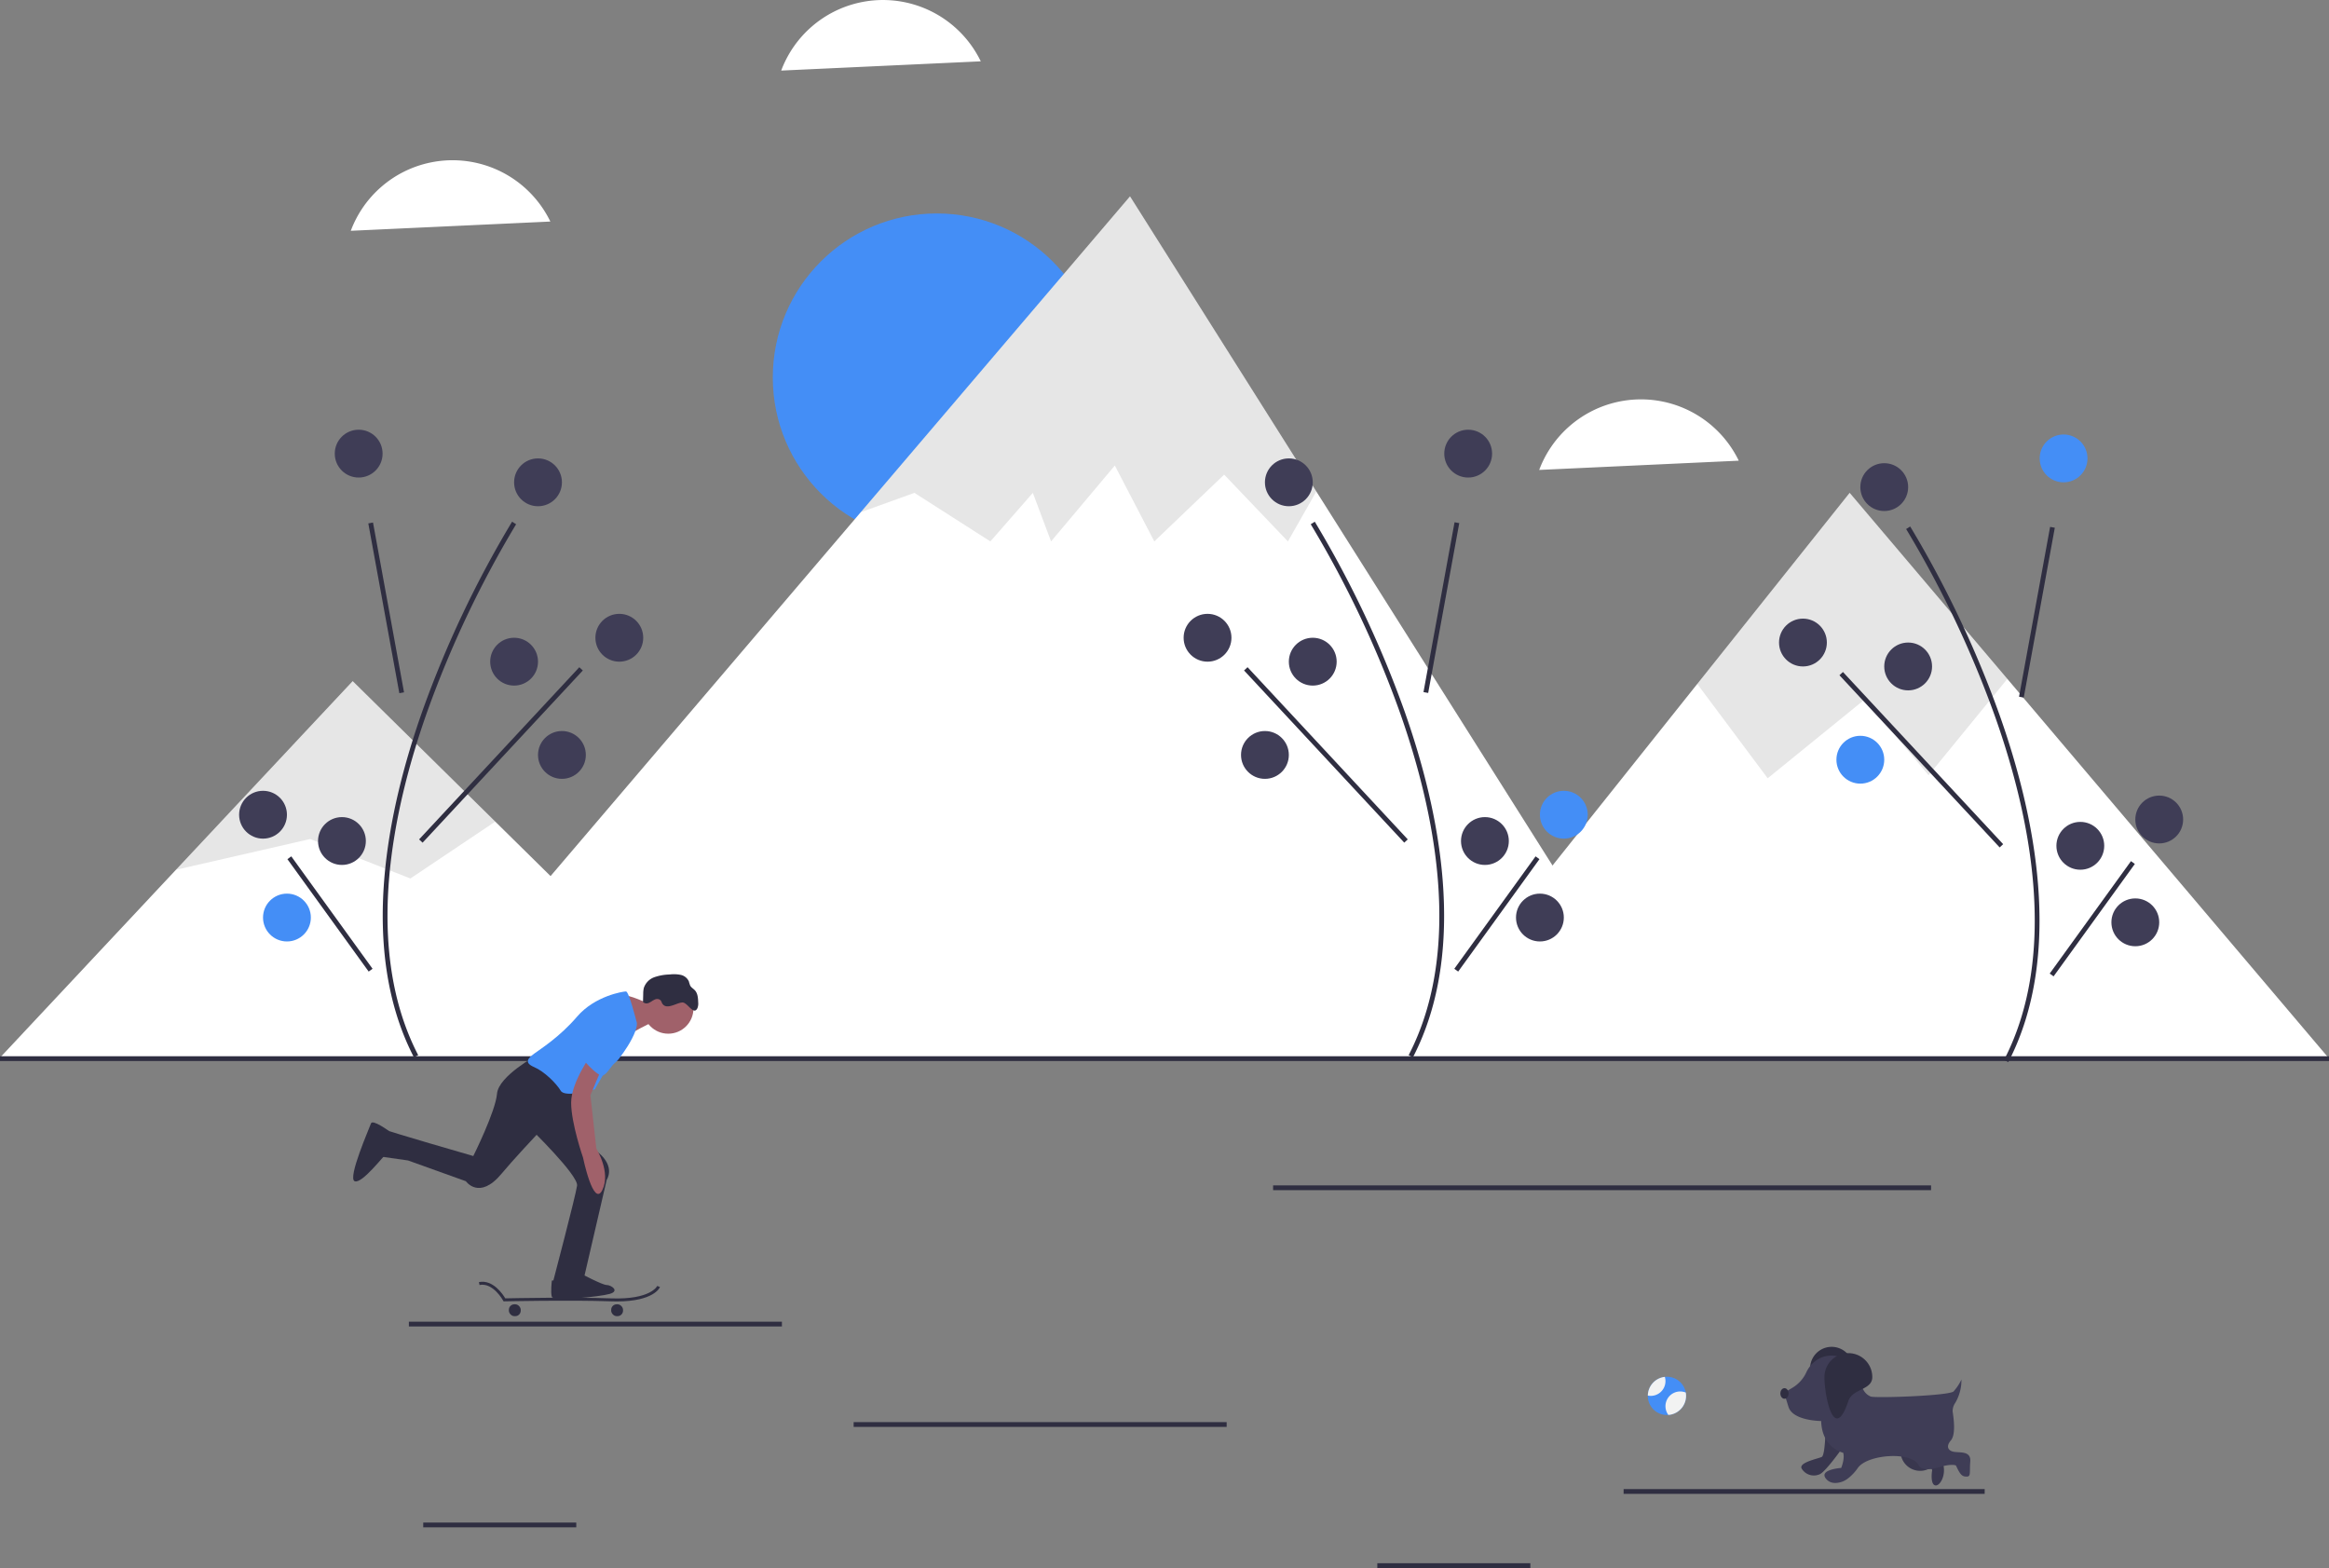 <?xml version="1.0" encoding="UTF-8" standalone="no"?>
<svg
   xmlns:dc="http://purl.org/dc/elements/1.1/"
   xmlns:cc="http://creativecommons.org/ns#"
   xmlns:rdf="http://www.w3.org/1999/02/22-rdf-syntax-ns#"
   xmlns:svg="http://www.w3.org/2000/svg"
   xmlns="http://www.w3.org/2000/svg"
   xmlns:sodipodi="http://sodipodi.sourceforge.net/DTD/sodipodi-0.dtd"
   xmlns:inkscape="http://www.inkscape.org/namespaces/inkscape"
   id="a93a6f04-9f48-4989-8d4f-bcc04991c500"
   data-name="Layer 1"
   width="974"
   height="655.694"
   viewBox="0 0 974 655.694"
   version="1.1"
   sodipodi:docname="undraw_nature_fun_n9lv.svg"
   inkscape:version="0.92.5 (0.92.5+68)">
  <rect x="0" y="0" width="974" height="655.694" fill="#808080" stroke="none"/>
  <defs
     id="defs193" />
  <sodipodi:namedview
     pagecolor="#ffffff"
     bordercolor="#666666"
     borderopacity="1"
     objecttolerance="10"
     gridtolerance="10"
     guidetolerance="10"
     inkscape:pageopacity="0"
     inkscape:pageshadow="2"
     inkscape:window-width="3840"
     inkscape:window-height="2062"
     id="namedview191"
     showgrid="false"
     inkscape:zoom="2.7650086"
     inkscape:cx="291.34058"
     inkscape:cy="342.31358"
     inkscape:window-x="0"
     inkscape:window-y="0"
     inkscape:window-maximized="1"
     inkscape:current-layer="a93a6f04-9f48-4989-8d4f-bcc04991c500" />
  <title
     id="title2">nature_fun</title>
  <circle
     cx="391.76"
     cy="157.835"
     r="68.573"
     fill="#448ef6"
     id="circle4" />
  <polyline
     points="307.638 442.615 227.09 363.249 207.115 343.566 147.495 284.822 73.589 363.718 0 442.285"
     fill="#f2f2f2"
     id="polyline6"
     style="fill:#ffffff" />
  <polygon
     points="704.31 443.094 159.71 443.094 227.09 370.054 351.58 224.034 359.97 214.194 472.58 82.104 550.5 205.514 552.54 208.744 651.67 365.724 704.31 443.094"
     fill="#f2f2f2"
     id="polygon8"
     style="fill:#ffffff" />
  <polyline
     points="974 442.615 839.483 283.895 773.539 206.09 709.804 286.003 651.67 358.918 585.18 442.285"
     fill="#f2f2f2"
     id="polyline10"
     style="fill:#ffffff" />
  <polygon
     points="207.115 343.566 171.622 367.363 129.717 350.855 73.589 363.718 147.495 284.822 207.115 343.566"
     opacity="0.1"
     id="polygon12" />
  <polygon
     points="550.5 205.514 538.61 226.404 511.95 198.474 482.74 226.404 466.23 194.664 439.56 226.404 431.94 206.094 414.17 226.404 382.42 206.094 359.97 214.194 472.58 82.104 550.5 205.514"
     opacity="0.1"
     id="polygon14" />
  <polygon
     points="839.483 283.895 806.555 324.187 779.888 292.441 739.253 325.457 709.804 286.003 773.539 206.09 839.483 283.895"
     opacity="0.1"
     id="polygon16" />
  <path
     d="M952.889,566.306l-1.777-.918c23.082-44.624,10.739-102.575-3.679-143.332a439.292,439.292,0,0,0-37.278-78.675l1.69-1.068a441.536,441.536,0,0,1,37.472,79.075C963.868,462.518,976.298,521.047,952.889,566.306Z"
     transform="translate(-113 -122.153)"
     fill="#2f2e41"
     id="path18" />
  <rect
     x="928.41"
     y="377.347"
     width="72.18"
     height="1.999"
     transform="matrix(0.18, -0.984, 0.984, 0.18, 305.951, 1136.98)"
     fill="#2f2e41"
     id="rect20" />
  <rect
     x="915.5"
     y="390.671"
     width="2.001"
     height="98.351"
     transform="translate(-167.079 620.04) rotate(-42.94)"
     fill="#2f2e41"
     id="rect22" />
  <rect
     x="958.996"
     y="505.347"
     width="58.009"
     height="2"
     transform="translate(-114.171 888.249) rotate(-54.137)"
     fill="#2f2e41"
     id="rect24" />
  <circle
     cx="863"
     cy="191.694"
     r="10"
     fill="#448ef6"
     id="circle26" />
  <circle
     cx="754"
     cy="268.694"
     r="10"
     fill="#3f3d56"
     id="circle28" />
  <circle
     cx="798"
     cy="278.694"
     r="10"
     fill="#3f3d56"
     id="circle30" />
  <circle
     cx="778"
     cy="317.694"
     r="10"
     fill="#448ef6"
     id="circle32" />
  <circle
     cx="903"
     cy="342.694"
     r="10"
     fill="#3f3d56"
     id="circle34" />
  <circle
     cx="870"
     cy="353.694"
     r="10"
     fill="#3f3d56"
     id="circle36" />
  <circle
     cx="893"
     cy="385.694"
     r="10"
     fill="#3f3d56"
     id="circle38" />
  <circle
     cx="788"
     cy="203.694"
     r="10"
     fill="#3f3d56"
     id="circle40" />
  <path
     d="M703.889,564.306l-1.777-.918c23.082-44.624,10.739-102.575-3.679-143.332a439.292,439.292,0,0,0-37.278-78.675l1.69-1.068a441.536,441.536,0,0,1,37.472,79.075C714.868,460.518,727.298,519.047,703.889,564.306Z"
     transform="translate(-113 -122.153)"
     fill="#2f2e41"
     id="path42" />
  <rect
     x="679.41"
     y="375.347"
     width="72.18"
     height="1.999"
     transform="matrix(0.18, -0.984, 0.984, 0.18, 103.675, 890.394)"
     fill="#2f2e41"
     id="rect44" />
  <rect
     x="666.5"
     y="388.671"
     width="2.001"
     height="98.351"
     transform="translate(-232.431 449.879) rotate(-42.94)"
     fill="#2f2e41"
     id="rect46" />
  <rect
     x="709.996"
     y="503.347"
     width="58.009"
     height="2"
     transform="translate(-215.675 685.626) rotate(-54.137)"
     fill="#2f2e41"
     id="rect48" />
  <circle
     cx="614"
     cy="189.694"
     r="10"
     fill="#3f3d56"
     id="circle50" />
  <circle
     cx="505"
     cy="266.694"
     r="10"
     fill="#3f3d56"
     id="circle52" />
  <circle
     cx="549"
     cy="276.694"
     r="10"
     fill="#3f3d56"
     id="circle54" />
  <circle
     cx="529"
     cy="315.694"
     r="10"
     fill="#3f3d56"
     id="circle56" />
  <circle
     cx="654"
     cy="340.694"
     r="10"
     fill="#448ef6"
     id="circle58" />
  <circle
     cx="621"
     cy="351.694"
     r="10"
     fill="#3f3d56"
     id="circle60" />
  <circle
     cx="644"
     cy="383.694"
     r="10"
     fill="#3f3d56"
     id="circle62" />
  <circle
     cx="539"
     cy="201.694"
     r="10"
     fill="#3f3d56"
     id="circle64" />
  <path
     d="M286.111,564.306l1.777-.918c-23.082-44.624-10.739-102.575,3.679-143.332a439.292,439.292,0,0,1,37.278-78.675l-1.69-1.068a441.536,441.536,0,0,0-37.472,79.075C275.132,460.518,262.702,519.047,286.111,564.306Z"
     transform="translate(-113 -122.153)"
     fill="#2f2e41"
     id="path66" />
  <rect
     x="273.5"
     y="340.257"
     width="1.999"
     height="72.18"
     transform="translate(-176.176 -66.683) rotate(-10.355)"
     fill="#2f2e41"
     id="rect68" />
  <rect
     x="273.324"
     y="436.847"
     width="98.351"
     height="2.001"
     transform="translate(-330.731 253.513) rotate(-47.06)"
     fill="#2f2e41"
     id="rect70" />
  <rect
     x="250"
     y="475.343"
     width="2"
     height="58.009"
     transform="translate(-360.886 120.508) rotate(-35.863)"
     fill="#2f2e41"
     id="rect72" />
  <circle
     cx="150"
     cy="189.694"
     r="10"
     fill="#3f3d56"
     id="circle74" />
  <circle
     cx="259"
     cy="266.694"
     r="10"
     fill="#3f3d56"
     id="circle76" />
  <circle
     cx="215"
     cy="276.694"
     r="10"
     fill="#3f3d56"
     id="circle78" />
  <circle
     cx="235"
     cy="315.694"
     r="10"
     fill="#3f3d56"
     id="circle80" />
  <circle
     cx="110"
     cy="340.694"
     r="10"
     fill="#3f3d56"
     id="circle82" />
  <circle
     cx="143"
     cy="351.694"
     r="10"
     fill="#3f3d56"
     id="circle84" />
  <circle
     cx="120"
     cy="383.694"
     r="10"
     fill="#448ef6"
     id="circle86" />
  <circle
     cx="225"
     cy="201.694"
     r="10"
     fill="#3f3d56"
     id="circle88" />
  <rect
     y="441.694"
     width="974"
     height="2"
     fill="#2f2e41"
     id="rect90" />
  <path
     d="M337.593,563.41s-16.121,8.68-16.741,16.121-9.92,26.041-9.92,26.041-36.581-10.54-37.202-11.16-3.1,11.16-3.1,11.16l13.021,1.86,24.181,8.68s5.58,8.06,14.881-3.1,32.861-35.341,32.861-35.341Z"
     transform="translate(-113 -122.153)"
     fill="#2f2e41"
     id="path124" />
  <path
     d="M334.493,593.791s20.461,19.841,19.841,24.181-9.92,39.682-9.92,39.682l7.44,3.72,4.96-3.1,9.92-42.782s3.734-5.24-3.403-11.3-12.098-27.141-12.098-27.141Z"
     transform="translate(-113 -122.153)"
     fill="#2f2e41"
     id="path126" />
  <circle
     cx="279.465"
     cy="421.726"
     r="10.54"
     fill="#a0616a"
     id="circle128" />
  <path
     d="M385.335,542.329s-10.54-4.96-11.78-3.72,2.48,16.121,2.48,16.121,9.92-5.58,11.16-5.58S385.335,542.329,385.335,542.329Z"
     transform="translate(-113 -122.153)"
     fill="#a0616a"
     id="path130" />
  <path
     d="M379.135,549.15s-3.1-12.401-4.34-12.401-13.021,1.86-20.461,10.54S338.833,560.93,336.353,562.79s-4.34,3.72,0,5.58,9.3,6.82,11.16,9.92,14.261-.62,14.261-.62,5.58-10.54,7.44-10.54S380.995,552.87,379.135,549.15Z"
     transform="translate(-113 -122.153)"
     fill="#448ef6"
     id="path132" />
  <path
     d="M360.534,562.79s-8.68,11.78-8.68,20.461,4.96,22.941,4.96,22.941,4.34,21.081,8.06,13.641-2.48-17.361-2.48-17.361l-2.48-22.321,4.96-11.78Z"
     transform="translate(-113 -122.153)"
     fill="#a0616a"
     id="path134" />
  <path
     d="M275.683,595.127s-6.913-5.055-7.533-3.195-9.92,22.941-6.82,24.181,12.4-11.16,13.021-11.16S273.916,594.602,275.683,595.127Z"
     transform="translate(-113 -122.153)"
     fill="#2f2e41"
     id="path136" />
  <path
     d="M355.574,654.554s9.3,4.96,11.16,4.96,5.58,2.48,1.24,3.72-23.561,3.1-24.181,1.24,0-6.82,0-6.82S355.574,656.414,355.574,654.554Z"
     transform="translate(-113 -122.153)"
     fill="#2f2e41"
     id="path138" />
  <path
     d="M404.69,543.689a5.222,5.222,0,0,0,.297-2.391c-.058-1.781-.181-3.73-1.392-5.037-.62-.67-1.492-1.122-1.93-1.924a12.051,12.051,0,0,1-.559-1.729,4.824,4.824,0,0,0-3.427-2.788,14.251,14.251,0,0,0-4.573-.167,21.206,21.206,0,0,0-6.419,1.13,7.169,7.169,0,0,0-4.43,4.495,10.591,10.591,0,0,0-.259,2.468l-.091,3.452a2.23,2.23,0,0,0,2.558.275c.841-.373,1.553-1.001,2.406-1.344a2.115,2.115,0,0,1,2.511.455,7.538,7.538,0,0,1,.437.95c1.702,3.388,6.274-.218,8.65-.166C400.595,541.416,403.133,547.029,404.69,543.689Z"
     transform="translate(-113 -122.153)"
     fill="#2f2e41"
     id="path140" />
  <path
     d="M370.968,666.378c15.452,0,17.94-5.756,18.043-6.014l-1.149-.467c-.025.058-2.671,5.791-19.246,5.198-16.089-.575-40.982-.079-44.309-.008-.932-1.579-5.114-7.983-11.018-6.8l.243,1.216c5.672-1.138,9.831,6.43,9.873,6.507l.18.334.38-.008c.273-.006,27.462-.612,44.605-.001Q369.819,666.378,370.968,666.378Z"
     transform="translate(-113 -122.153)"
     fill="#2f2e41"
     id="path142" />
  <rect
     x="368.594"
     y="667.574"
     width="4.96"
     height="4.96"
     rx="2.298"
     transform="translate(629.149 1217.956) rotate(180)"
     fill="#2f2e41"
     id="rect144" />
  <rect
     x="325.813"
     y="667.574"
     width="4.96"
     height="4.96"
     rx="2.298"
     transform="translate(543.585 1217.956) rotate(180)"
     fill="#2f2e41"
     id="rect146" />
  <path
     d="M377.275,547.909s-2.947,14.926-6.124,17.693-3.923,5.449-6.03,6.278-9.547-7.851-9.547-8.471S377.275,547.909,377.275,547.909Z"
     transform="translate(-113 -122.153)"
     fill="#448ef6"
     id="path148" />
  <rect
     x="171"
     y="552.694"
     width="156"
     height="2"
     fill="#2f2e41"
     id="rect150" />
  <rect
     x="357"
     y="594.694"
     width="156"
     height="2"
     fill="#2f2e41"
     id="rect152" />
  <rect
     x="576"
     y="653.694"
     width="64"
     height="2"
     fill="#2f2e41"
     id="rect154" />
  <rect
     x="177"
     y="636.694"
     width="64"
     height="2"
     fill="#2f2e41"
     id="rect156" />
  <rect
     x="532.417"
     y="495.694"
     width="275.166"
     height="2"
     fill="#2f2e41"
     id="rect158" />
  <path
     d="M334.452,202.533a45.441,45.441,0,0,0-74.751,16.133l83.459-3.867A45.355,45.355,0,0,0,334.452,202.533Z"
     transform="translate(-113 -122.153)"
     fill="#f2f2f2"
     id="path160"
     style="fill:#ffffff" />
  <path
     d="M514.452,135.533a45.441,45.441,0,0,0-74.751,16.133l83.459-3.867A45.355,45.355,0,0,0,514.452,135.533Z"
     transform="translate(-113 -122.153)"
     fill="#f2f2f2"
     id="path162"
     style="fill:#ffffff" />
  <path
     d="M831.452,302.533a45.441,45.441,0,0,0-74.751,16.133l83.459-3.867A45.355,45.355,0,0,0,831.452,302.533Z"
     transform="translate(-113 -122.153)"
     fill="#f2f2f2"
     id="path164"
     style="fill:#ffffff" />
  <rect
     x="679"
     y="622.694"
     width="151"
     height="2"
     fill="#2f2e41"
     id="rect166" />
  <path
     d="M818.123,705.872a7.994,7.994,0,0,1-7.397,7.975H810.72c-.197.018-.394.025-.597.025a8,8,0,0,1-8-8,.824.824,0,0,1,.006-.123,7.991,7.991,0,0,1,7.108-7.828,8.369,8.369,0,0,1,.886-.049A7.99,7.99,0,0,1,818,704.487v.006A7.865,7.865,0,0,1,818.123,705.872Z"
     transform="translate(-113 -122.153)"
     fill="#448ef6"
     id="path168" />
  <path
     d="M818.123,705.872a7.994,7.994,0,0,1-7.397,7.975H810.72a6.154,6.154,0,0,1,7.28-9.36v.006A7.865,7.865,0,0,1,818.123,705.872Z"
     transform="translate(-113 -122.153)"
     fill="#f2f2f2"
     id="path170" />
  <path
     d="M809.508,699.718a6.154,6.154,0,0,1-7.378,6.031,7.991,7.991,0,0,1,7.108-7.828A5.964,5.964,0,0,1,809.508,699.718Z"
     transform="translate(-113 -122.153)"
     fill="#f2f2f2"
     id="path172" />
  <path
     d="M888,694.365c0,4.971-7.427,4.285-9,9-5.503,16.494-9.051-2.451-9-9a9,9,0,0,1,18,0Z"
     transform="translate(-113 -122.153)"
     fill="#2f2e41"
     id="path174" />
  <path
     d="M876.457,719.331s-.107,11.333-1.583,12.071-9.857,2.321-8.381,4.905a5.935,5.935,0,0,0,7.75,2.214c2.583-1.476,8.857-10.333,8.857-10.333Z"
     transform="translate(-113 -122.153)"
     fill="#3f3d56"
     id="path176" />
  <path
     d="M907.825,729.295s0,.109.011.302a8.195,8.195,0,0,0,11.323,6.987c1.077-.423,2.01-.487,1.844.675-.369,2.583-.262,6.059,1.583,6.059s4.428-4.428,2.952-9.226a41.112,41.112,0,0,0-4.797-9.595Z"
     transform="translate(-113 -122.153)"
     fill="#3f3d56"
     id="path178" />
  <path
     d="M876.457,719.331s-.107,11.333-1.583,12.071-9.857,2.321-8.381,4.905a5.935,5.935,0,0,0,7.75,2.214c2.583-1.476,8.857-10.333,8.857-10.333Z"
     transform="translate(-113 -122.153)"
     opacity="0.1"
     id="path180" />
  <path
     d="M907.825,729.295s0,.109.011.302a8.195,8.195,0,0,0,11.323,6.987c1.077-.423,2.01-.487,1.844.675-.369,2.583-.262,6.059,1.583,6.059s4.428-4.428,2.952-9.226a41.112,41.112,0,0,0-4.797-9.595Z"
     transform="translate(-113 -122.153)"
     opacity="0.1"
     id="path182" />
  <path
     d="M868.395,696.066a12.461,12.461,0,0,1,3.413-4.458,11.135,11.135,0,0,1,10.185-2.169c8.488,2.214,9.595,8.488,9.595,8.488v2.532a6.066,6.066,0,0,0,3.751,5.686C897.217,706.88,928.155,705.845,930,704a20.507,20.507,0,0,0,3.288-4.965v.072a18.827,18.827,0,0,1-2.551,9.629,6.179,6.179,0,0,0-1.14,3.584c.369,2.583,1.476,9.595-.738,12.178s-1.107,4.428,1.476,4.797,7.012-.369,6.643,4.059.369,6.274-1.476,6.274S932.845,739.059,931,735c0,0-1.402-.907-6.569.569-3.358.959-7.77,1.868-9.061-.739-2.855-5.766-21.212-4.629-25.392,1.143a19.249,19.249,0,0,1-4.031,4.337,10.147,10.147,0,0,1-2.386,1.395c-2.214.784-4.89,1.061-6.735-.969C873.136,736.676,883,736,883,736s1.576-3.753.838-6.336c0,0-8.857-1.845-9.226-13.285,0,0-11.809,0-13.654-5.905L859.112,704.57l3.55-2.13a14.603,14.603,0,0,0,5.72-6.347Z"
     transform="translate(-113 -122.153)"
     fill="#3f3d56"
     id="path184" />
  <ellipse
     cx="746.279"
     cy="582.709"
     rx="1.721"
     ry="2.214"
     fill="#2f2e41"
     id="ellipse186" />
  <path
     d="M896,698c0,5.523-8.252,4.761-10,10-6.114,18.327-10.057-2.723-10-10a10,10,0,0,1,20,0Z"
     transform="translate(-113 -122.153)"
     fill="#2f2e41"
     id="path188" />
</svg>
